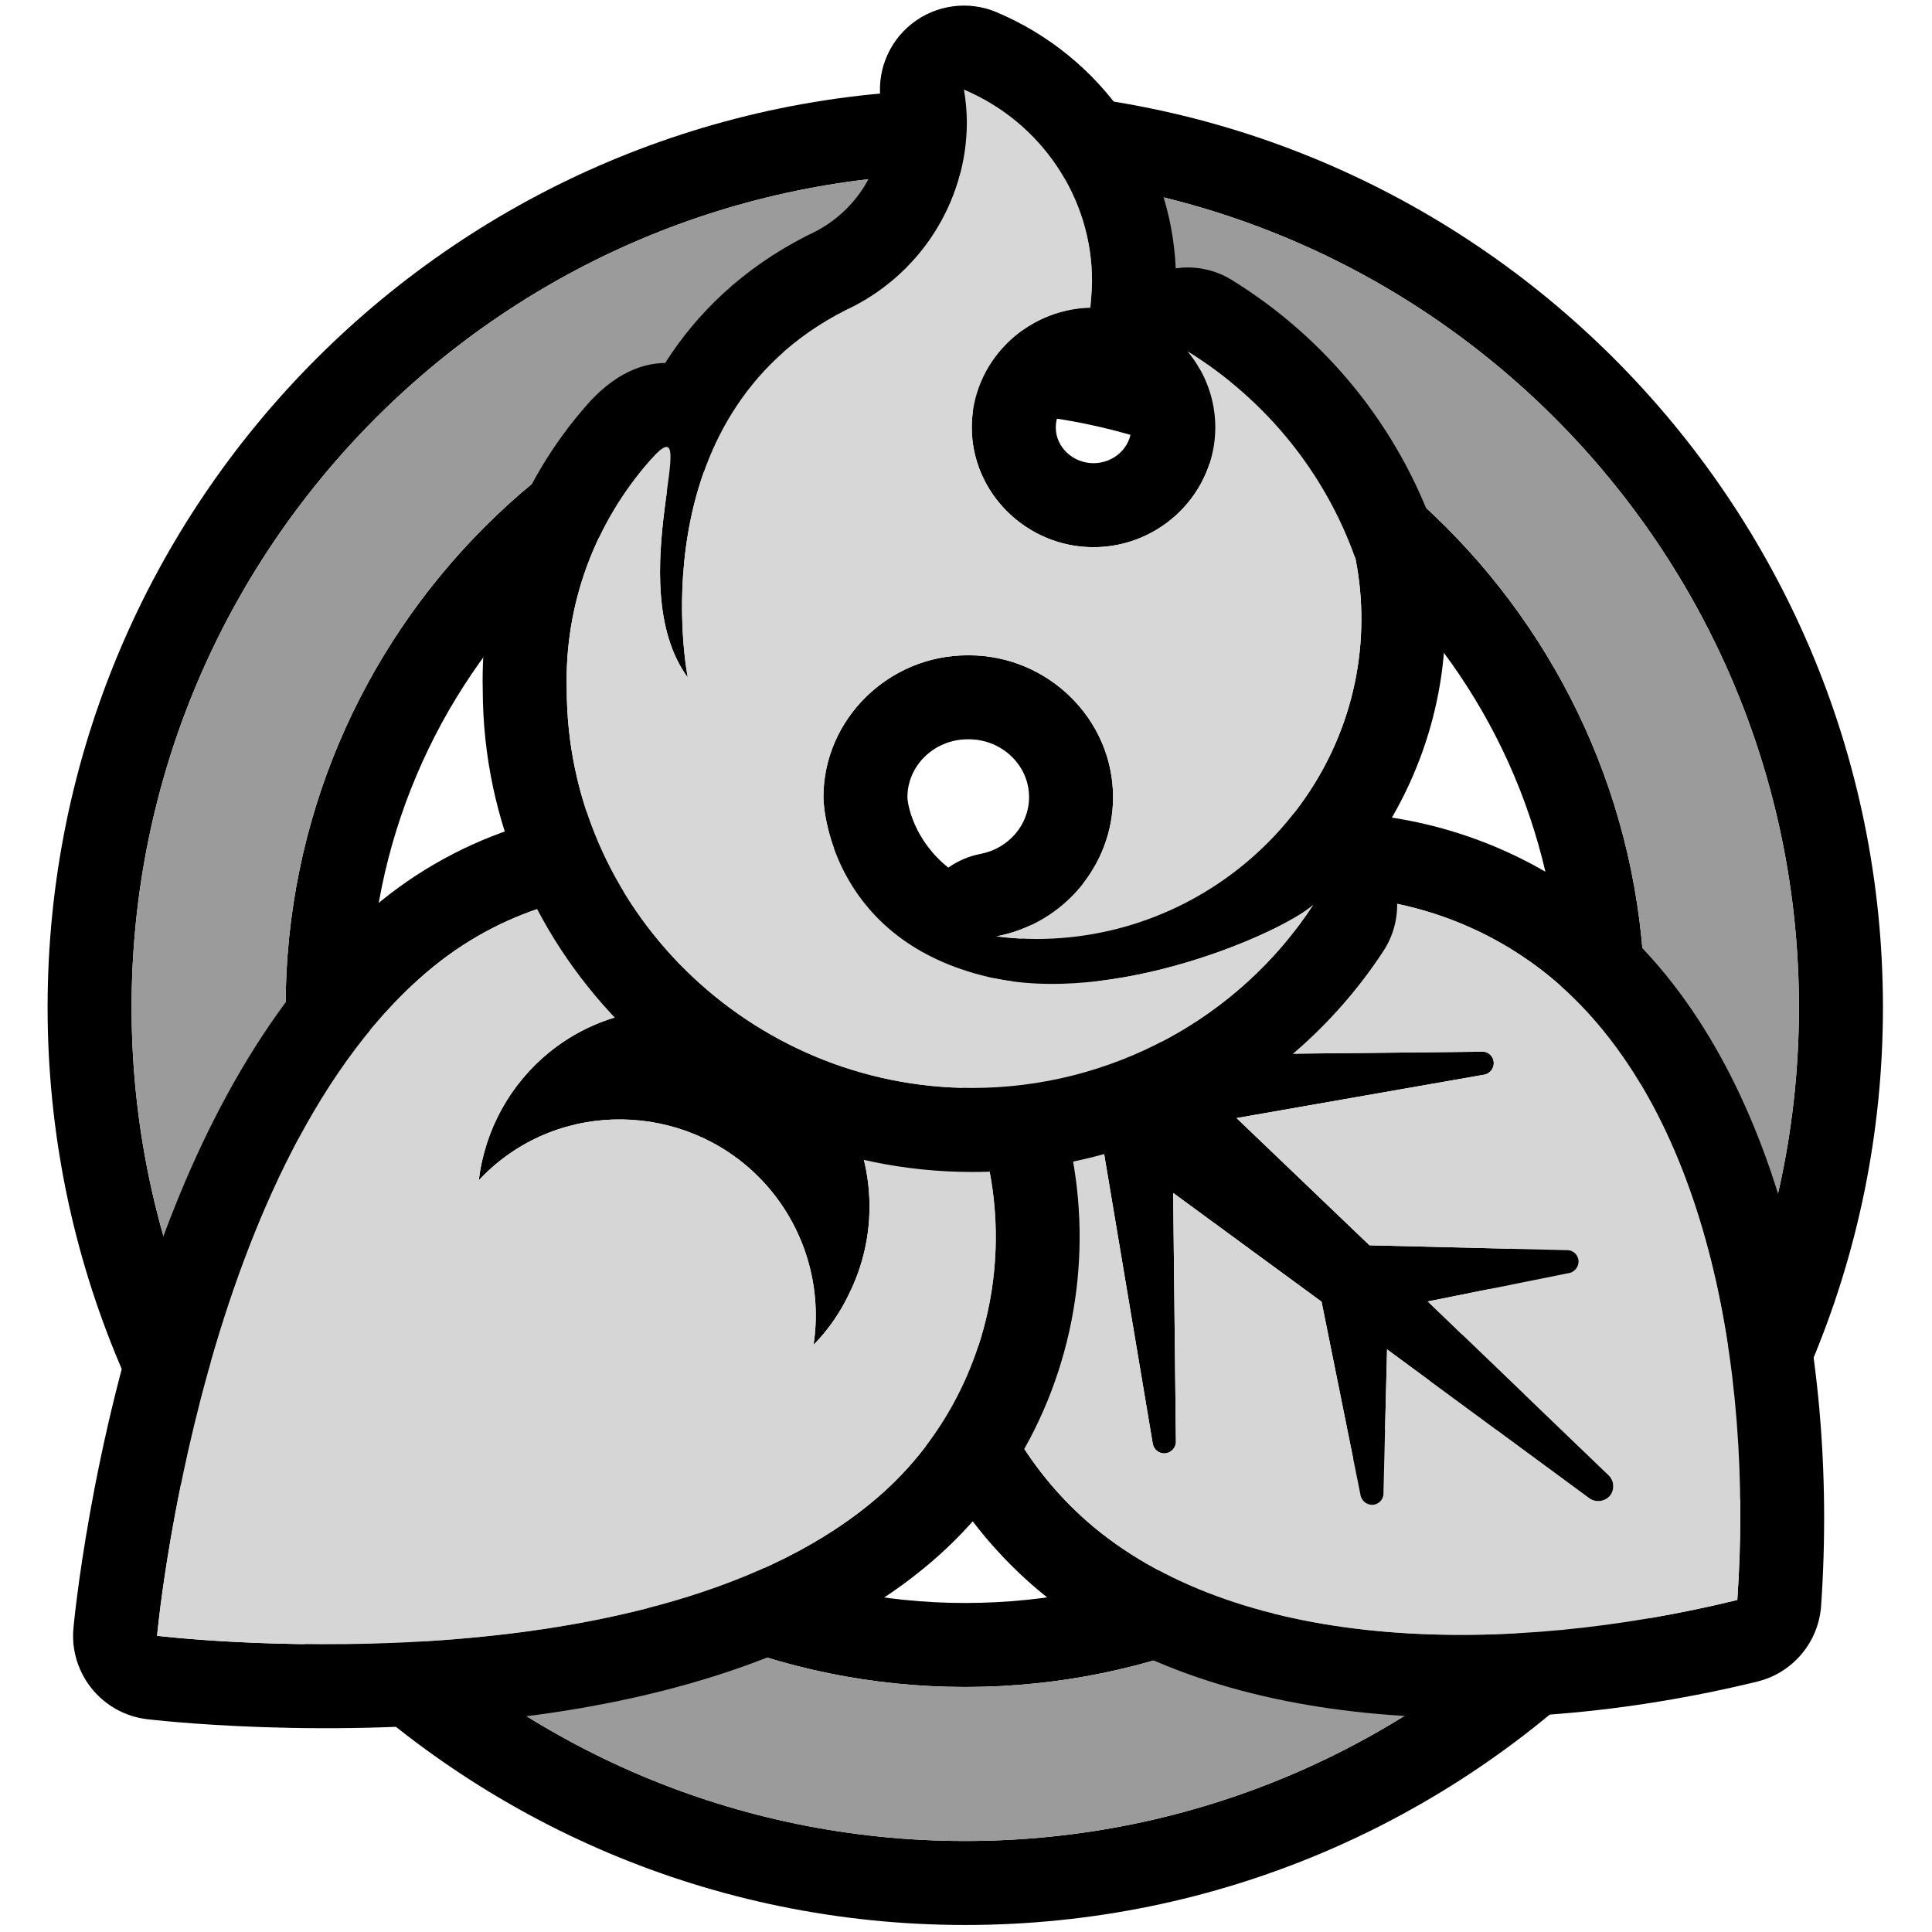 <?xml version="1.0" encoding="UTF-8" standalone="no"?>
<!DOCTYPE svg PUBLIC "-//W3C//DTD SVG 1.1//EN" "http://www.w3.org/Graphics/SVG/1.1/DTD/svg11.dtd">
<svg width="100%" height="100%" viewBox="0 0 690 690" version="1.1" xmlns="http://www.w3.org/2000/svg" xmlns:xlink="http://www.w3.org/1999/xlink" xml:space="preserve" xmlns:serif="http://www.serif.com/" style="fill-rule:evenodd;clip-rule:evenodd;stroke-linejoin:round;stroke-miterlimit:2;">
    <g transform="matrix(1,0,0,1,17,2)">
        <g id="Untitled">
            <g>
                <g>
                    <g>
                        <clipPath id="_clip1">
                            <rect x="0" y="0" width="656" height="686"/>
                        </clipPath>
                        <g clip-path="url(#_clip1)">
                            <g>
                                <g>
                                    <path d="M327.74,30.012C146.855,30.012 -0.001,176.867 -0.001,357.753C-0.001,538.638 146.855,685.493 327.74,685.493C508.624,685.493 655.48,538.638 655.48,357.753C655.48,176.867 508.624,30.012 327.74,30.012ZM327.74,60.012C163.413,60.012 30,193.425 30,357.753C30,522.08 163.413,655.494 327.74,655.494C492.067,655.494 625.48,522.08 625.48,357.753C625.48,193.425 492.067,60.012 327.74,60.012ZM327.74,115.012C461.712,115.012 570.481,223.78 570.481,357.753C570.481,491.725 461.712,600.493 327.74,600.493C193.767,600.493 84.999,491.725 84.999,357.753C84.999,223.78 193.767,115.012 327.74,115.012ZM327.74,145.011C445.155,145.011 540.48,240.338 540.48,357.753C540.48,475.167 445.155,570.494 327.74,570.494C210.325,570.494 114.999,475.167 114.999,357.753C114.999,240.338 210.325,145.011 327.74,145.011Z"/>
                                    <path d="M327.74,60.012C163.413,60.012 30,193.425 30,357.753C30,522.08 163.413,655.494 327.74,655.494C492.067,655.494 625.48,522.08 625.48,357.753C625.48,193.425 492.067,60.012 327.74,60.012ZM327.74,115.012C461.712,115.012 570.481,223.78 570.481,357.753C570.481,491.725 461.712,600.493 327.74,600.493C193.767,600.493 84.999,491.725 84.999,357.753C84.999,223.78 193.767,115.012 327.74,115.012Z" style="fill:rgb(155,155,155);"/>
                                </g>
                                <g>
                                    <g>
                                        <path d="M344.661,352.252C342.699,352.25 340.725,352.449 338.77,352.846C330.518,354.522 323.349,359.589 319.016,366.811C317.497,369.342 316.074,371.972 314.756,374.605C281.98,439.65 298.365,519.355 354.146,566.196C354.177,566.222 354.208,566.248 354.239,566.274C414.91,616.804 519.24,620.871 610.586,598.564C623.27,595.466 632.494,584.52 633.397,571.494C639.908,477.538 617.366,375.67 557.153,324.929C557.138,324.916 557.122,324.903 557.107,324.89C501.288,278.042 419.904,275.732 361.519,319.328C359.198,321.046 356.883,322.869 354.663,324.786C348.278,330.3 344.51,338.248 344.282,346.681C344.231,348.56 344.357,350.425 344.661,352.252ZM373.438,543.222C328.268,505.291 315.006,440.743 341.561,388.076C342.545,386.107 343.605,384.138 344.741,382.245L376.543,405.415L394.715,513.692C395.092,515.643 396.816,517.066 398.804,517.066C401.075,517.066 402.949,515.207 402.967,512.935L401.983,424.042L454.986,462.885L468.842,531.637C469.08,533.907 471.11,535.598 473.385,535.423C475.485,535.237 477.114,533.458 477.114,531.35C477.114,531.218 477.108,531.087 477.095,530.955L478.382,479.922L550.39,532.924C552.681,534.734 556.031,534.432 557.962,532.243C559.811,529.965 559.506,526.582 557.28,524.671L492.92,462.809L542.97,452.739C545.24,452.501 546.931,450.471 546.756,448.196C546.57,446.096 544.79,444.466 542.683,444.466C542.551,444.466 542.419,444.473 542.288,444.486L472.098,442.744L424.623,397.313L512.758,381.867C515.018,381.63 516.687,379.585 516.469,377.324C516.324,375.231 514.563,373.587 512.465,373.587C512.31,373.587 512.155,373.596 512.001,373.614L402.589,374.749L374.271,347.491C375.937,346.052 377.679,344.689 379.42,343.402C426.694,308.068 492.613,309.927 537.821,347.869C591.732,393.3 609.299,485.298 603.468,569.42C521.617,589.41 427.803,588.501 373.438,543.222Z"/>
                                        <path d="M373.438,543.222C328.268,505.291 315.006,440.743 341.561,388.076C342.545,386.107 343.605,384.138 344.741,382.245L376.543,405.415L394.715,513.692C395.092,515.643 396.816,517.066 398.804,517.066C401.075,517.066 402.949,515.207 402.967,512.935L401.983,424.042L454.986,462.885L468.842,531.637C469.08,533.907 471.11,535.598 473.385,535.423C475.485,535.237 477.114,533.458 477.114,531.35C477.114,531.218 477.108,531.087 477.095,530.955L478.382,479.922L550.39,532.924C552.681,534.734 556.031,534.432 557.962,532.243C559.811,529.965 559.506,526.582 557.28,524.671L492.92,462.809L542.97,452.739C545.24,452.501 546.931,450.471 546.756,448.196C546.57,446.096 544.79,444.466 542.683,444.466C542.551,444.466 542.419,444.473 542.288,444.486L472.098,442.744L424.623,397.313L512.758,381.867C515.018,381.63 516.687,379.585 516.469,377.324C516.324,375.231 514.563,373.587 512.465,373.587C512.31,373.587 512.155,373.596 512.001,373.614L402.589,374.749L374.271,347.491C375.937,346.052 377.679,344.689 379.42,343.402C426.694,308.068 492.613,309.927 537.821,347.869C591.732,393.3 609.299,485.298 603.468,569.42C521.617,589.41 427.803,588.501 373.438,543.222Z" style="fill:rgb(214,214,214);fill-rule:nonzero;"/>
                                    </g>
                                    <g>
                                        <path d="M9.225,579.514C7.768,595.653 19.39,610.032 35.477,611.991C35.477,611.991 100.737,619.981 171.938,610.819C222.322,604.336 275.187,588.921 312.533,558.427C377.537,505.737 387.531,408.514 334.476,343.002C281.407,277.473 184.193,267.056 119.143,319.737C81.697,350.063 55.681,398.589 38.861,446.48C15.086,514.175 9.225,579.514 9.225,579.514ZM39.104,582.212C39.104,582.212 54.602,410.61 138.024,343.05C190.331,300.689 268.489,309.19 311.162,361.883C353.836,414.575 345.909,492.793 293.601,535.155C210.48,603.085 39.104,582.212 39.104,582.212ZM286.454,459.637C298.425,435.178 295.034,405.745 277.792,384.455C253.506,354.467 209.025,349.629 179.257,373.737C165.219,385.106 156.159,401.529 153.996,419.527C156.171,417.198 158.505,415.022 160.981,413.017C190.508,389.105 234.626,393.903 258.714,423.647C271.143,438.995 276.537,458.881 273.544,478.322C278.874,472.875 283.239,466.558 286.454,459.637Z"/>
                                        <path d="M39.104,582.212C39.104,582.212 54.603,410.61 138.024,343.05C190.331,300.689 268.489,309.19 311.162,361.883C353.836,414.575 345.909,492.793 293.601,535.155C210.48,603.085 39.104,582.212 39.104,582.212ZM286.454,459.637C298.425,435.178 295.034,405.745 277.792,384.455C253.506,354.467 209.025,349.629 179.257,373.737C165.219,385.106 156.159,401.529 153.996,419.527C156.171,417.198 158.505,415.022 160.981,413.017C190.508,389.105 234.626,393.903 258.714,423.647C271.143,438.995 276.537,458.881 273.544,478.322C278.874,472.875 283.239,466.558 286.454,459.637Z" style="fill:rgb(214,214,214);fill-rule:nonzero;"/>
                                    </g>
                                    <g>
                                        <path d="M220.559,127.635C215.56,127.692 204.66,129.007 192.872,142.317C167.821,170.602 154.469,207.136 155.413,244.635C155.702,338.862 234.374,416.559 330.221,416.559C389.571,416.559 444.962,386.727 477.086,337.627C484.826,325.798 483.207,310.305 473.535,300.333C489.689,277.163 499.177,249.19 499.203,219.237C499.221,210.014 498.333,200.81 496.551,191.755C496.27,190.325 495.884,188.918 495.398,187.544C482.285,150.476 456.742,118.869 422.954,98.003C416.77,94.184 409.668,92.859 402.903,93.841C401.179,53.998 376.422,18.206 338.943,2.364C328.842,-1.905 317.215,-0.322 308.623,6.492C300.03,13.307 295.841,24.267 297.697,35.076C298.075,37.279 298.279,39.509 298.307,41.743C298.212,58.892 287.979,74.398 272.251,81.656C271.902,81.818 271.554,81.986 271.211,82.161C247.876,94.041 231.696,110.144 220.559,127.635ZM328.568,232.034C300.323,232.034 277.08,254.903 277.08,282.693C277.08,288.855 281.516,334.037 335.787,346.873C380.839,357.656 441.111,330.956 451.983,321.202C425.356,361.897 379.412,386.559 330.221,386.559C250.822,386.559 185.471,322.308 185.412,244.186C184.578,214.144 195.263,184.866 215.331,162.208C235.398,139.549 204.111,206.449 228.637,239.993C228.637,239.993 210.025,146.975 284.821,108.896C311.264,96.694 328.248,70.457 328.307,41.721C328.278,37.792 327.929,33.872 327.264,29.998C355.012,41.726 373.065,68.741 373.011,98.456C373.011,101.622 372.402,107.869 372.402,107.869C348.988,108.476 330.063,127.595 330.063,150.64C330.063,174.112 349.694,193.427 373.55,193.427C397.405,193.427 417.036,174.112 417.036,150.64C417.036,140.758 413.556,131.173 407.192,123.529C435.13,140.782 456.273,166.899 467.116,197.549C468.519,204.683 469.219,211.933 469.202,219.199C469.155,281.74 416.919,333.213 353.356,333.353C348.528,333.346 343.705,333.031 338.918,332.411C362.994,327.781 380.527,306.831 380.527,282.693C380.527,254.903 357.285,232.034 329.04,232.034L328.568,232.034ZM329.04,262.035L328.568,262.035C316.913,262.035 307.081,271.226 307.081,282.693C307.081,285.197 309.317,297.996 321.68,307.864C325.055,305.482 328.971,303.775 333.251,302.952C343.139,301.05 350.527,292.606 350.527,282.693C350.527,271.226 340.696,262.035 329.04,262.035ZM380.295,136.812C378.016,137.437 375.634,137.795 373.181,137.859C366.056,138.043 360.063,143.626 360.063,150.64C360.063,157.79 366.283,163.426 373.55,163.426C380.817,163.426 387.036,157.79 387.036,150.64C387.036,147.751 385.996,144.958 384.135,142.722C382.598,140.876 381.316,138.891 380.295,136.812Z"/>
                                        <path d="M328.568,232.034C300.323,232.034 277.08,254.903 277.08,282.693C277.08,288.855 281.516,334.037 335.787,346.873C380.839,357.656 441.111,330.956 451.983,321.202C425.356,361.897 379.412,386.559 330.221,386.559C250.822,386.559 185.471,322.308 185.412,244.186C184.578,214.144 195.263,184.866 215.331,162.208C235.398,139.549 204.111,206.449 228.637,239.993C228.637,239.993 210.025,146.975 284.821,108.896C311.264,96.694 328.248,70.457 328.307,41.721C328.278,37.792 327.929,33.872 327.264,29.998C355.012,41.726 373.065,68.741 373.011,98.456C373.011,101.622 372.402,107.869 372.402,107.869C348.988,108.476 330.063,127.595 330.063,150.64C330.063,174.112 349.694,193.427 373.55,193.427C397.405,193.427 417.036,174.112 417.036,150.64C417.036,140.758 413.556,131.173 407.192,123.529C435.13,140.782 456.273,166.899 467.116,197.549C468.519,204.683 469.219,211.933 469.202,219.199C469.155,281.74 416.919,333.213 353.356,333.353C348.528,333.346 343.705,333.031 338.918,332.411C362.994,327.781 380.527,306.831 380.527,282.693C380.527,254.903 357.285,232.034 329.04,232.034L328.568,232.034Z" style="fill:rgb(215,215,215);fill-rule:nonzero;"/>
                                    </g>
                                </g>
                            </g>
                        </g>
                    </g>
                </g>
            </g>
        </g>
    </g>
</svg>
